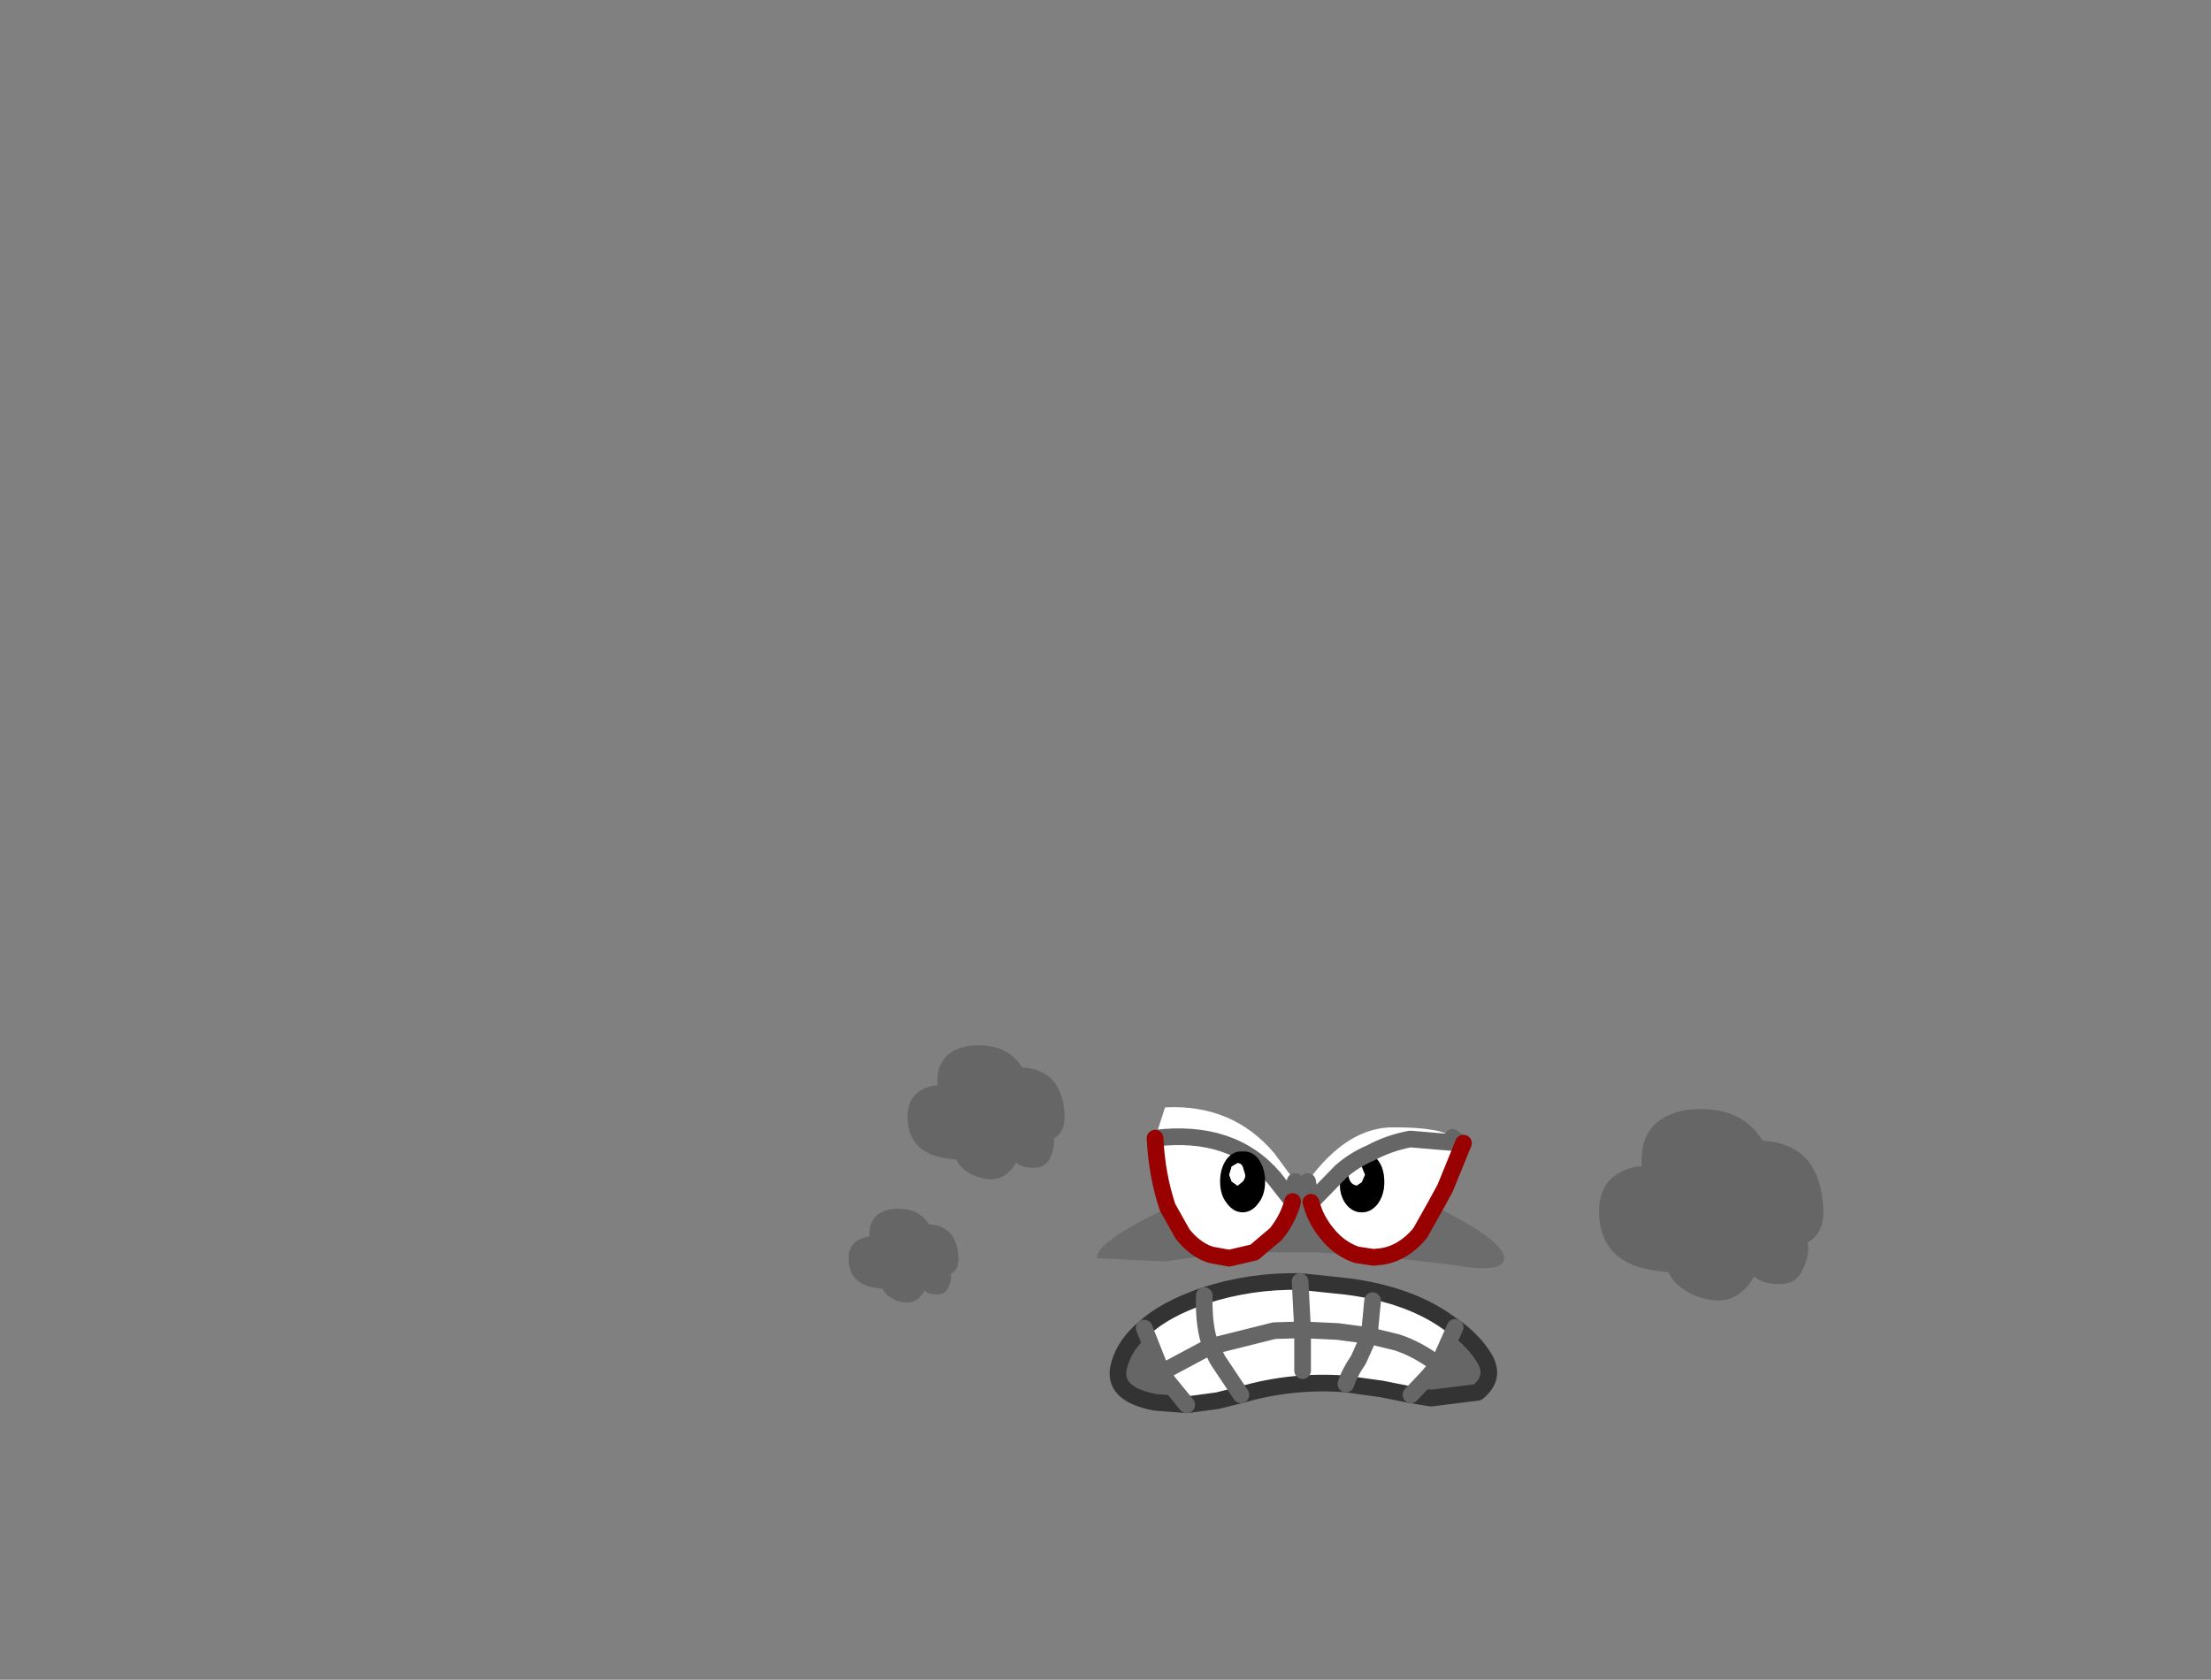 <?xml version="1.0" encoding="UTF-8" standalone="no"?>
<svg xmlns:xlink="http://www.w3.org/1999/xlink" height="100.8px" width="132.65px" xmlns="http://www.w3.org/2000/svg">
  <rect width="100%" height="100%" fill="#808080" stroke="none"/>
  <g transform="matrix(1.0, 0.0, 0.0, 1.0, 77.75, 73.55)">
    <use height="9.65" transform="matrix(1.0, 0.0, 0.0, 1.0, -11.95, -7.1)" width="24.45" xlink:href="#shape0"/>
    <use height="10.6" transform="matrix(1.0, 0.0, 0.0, 1.0, -11.8, 1.75)" width="24.5" xlink:href="#sprite0"/>
    <use height="11.5" transform="matrix(1.0, 0.0, 0.0, 1.0, 17.8, -7.0)" width="13.9" xlink:href="#sprite2"/>
    <use height="11.5" transform="matrix(0.7, 0.0, 0.0, 0.7, -23.57, -10.825)" width="13.9" xlink:href="#sprite2"/>
    <use height="11.5" transform="matrix(0.49, 0.0, 0.0, 0.49, -27.029, -1.017)" width="13.9" xlink:href="#sprite2"/>
  </g>
  <defs>
    <g id="shape0" transform="matrix(1.0, 0.0, 0.0, 1.0, 11.95, 7.1)">
      <path d="M2.7 -3.25 Q2.6 -3.0 2.65 -2.6 2.6 -1.85 3.0 -1.3 3.4 -0.8 3.95 -0.8 4.5 -0.8 4.9 -1.3 5.3 -1.85 5.3 -2.6 5.3 -3.45 4.9 -3.95 L4.45 -4.35 3.95 -4.45 Q3.4 -4.5 3.0 -3.95 L2.7 -3.25 0.9 -1.4 2.7 -3.25 M9.85 -4.95 L6.85 -5.2 Q5.55 -4.95 4.45 -4.35 5.55 -4.95 6.85 -5.2 L9.85 -4.95 10.05 -4.95 8.95 -2.25 8.35 -1.15 7.45 0.45 Q6.45 1.65 5.15 1.85 L4.65 1.9 3.65 1.75 Q2.6 1.4 1.85 0.45 1.2 -0.35 0.95 -1.25 L0.9 -1.4 0.7 -2.65 Q3.1 -5.95 5.9 -5.9 8.7 -5.9 9.4 -5.3 L9.85 -4.95 M3.65 -3.7 L3.95 -3.55 4.15 -3.05 3.95 -2.6 3.65 -2.4 Q3.4 -2.45 3.3 -2.6 3.15 -2.8 3.15 -3.05 L3.3 -3.55 3.65 -3.7 M-0.05 -2.65 L-0.2 -1.45 -0.25 -1.25 Q-0.55 -0.3 -1.2 0.5 L-2.5 1.6 -4.0 1.95 -5.1 1.75 Q-6.05 1.45 -6.8 0.5 L-7.7 -1.1 Q-8.35 -3.05 -8.45 -5.25 L-7.85 -7.1 Q-3.8 -7.3 -1.3 -4.35 L-0.05 -2.65 M-0.2 -1.45 L-1.3 -2.85 Q-3.8 -5.8 -8.45 -5.25 -3.8 -5.8 -1.3 -2.85 L-0.2 -1.45" fill="#ffffff" fill-rule="evenodd" stroke="none"/>
      <path d="M4.45 -4.35 L4.9 -3.95 Q5.3 -3.45 5.3 -2.6 5.3 -1.85 4.9 -1.3 4.5 -0.8 3.95 -0.8 3.4 -0.8 3.0 -1.3 2.6 -1.85 2.65 -2.6 2.6 -3.0 2.7 -3.25 3.5 -3.95 4.45 -4.35 3.5 -3.95 2.7 -3.25 L3.0 -3.95 Q3.4 -4.5 3.95 -4.45 L4.45 -4.35 M3.65 -3.7 L3.3 -3.55 3.15 -3.05 Q3.15 -2.8 3.3 -2.6 3.4 -2.45 3.65 -2.4 L3.95 -2.6 4.15 -3.05 3.95 -3.55 3.65 -3.7" fill="#000000" fill-rule="evenodd" stroke="none"/>
      <path d="M0.7 -2.65 L0.9 -1.4 0.95 -1.25 Q1.2 -0.35 1.85 0.45 2.6 1.4 3.65 1.75 L1.2 1.6 -2.5 1.6 -1.2 0.5 Q-0.55 -0.3 -0.25 -1.25 L-0.2 -1.45 -0.05 -2.65 0.45 -2.65 0.7 -2.65 M5.15 1.85 Q6.45 1.65 7.45 0.45 L8.35 -1.15 8.95 -0.85 Q12.45 0.95 12.5 1.95 12.5 2.9 9.35 2.35 L5.15 1.85 M-7.7 -1.1 L-6.8 0.5 Q-6.05 1.45 -5.1 1.75 L-7.85 2.15 -11.95 1.95 Q-11.95 1.0 -8.25 -0.8 L-7.7 -1.1" fill="#000000" fill-opacity="0.153" fill-rule="evenodd" stroke="none"/>
      <path d="M4.45 -4.35 Q3.5 -3.95 2.7 -3.25 L0.9 -1.4 0.7 -2.65 M4.45 -4.35 Q5.55 -4.95 6.85 -5.2 L9.85 -4.95 9.4 -5.3 M-0.05 -2.65 L-0.2 -1.45 -1.3 -2.85 Q-3.8 -5.8 -8.45 -5.25 M10.05 -4.95 L9.85 -4.95" fill="none" stroke="#666666" stroke-linecap="round" stroke-linejoin="round" stroke-width="1.0"/>
      <path d="M3.65 1.75 Q2.6 1.4 1.85 0.45 1.2 -0.35 0.95 -1.25 L0.9 -1.4 M-0.2 -1.45 L-0.25 -1.25 Q-0.55 -0.3 -1.2 0.5 L-2.5 1.6 -4.0 1.95 -5.1 1.75 Q-6.05 1.45 -6.8 0.5 L-7.7 -1.1 Q-8.35 -3.05 -8.45 -5.25 M3.65 1.75 L4.65 1.9 5.15 1.85 Q6.45 1.65 7.45 0.45 L8.35 -1.15 8.95 -2.25 10.05 -4.95" fill="none" stroke="#990000" stroke-linecap="round" stroke-linejoin="round" stroke-width="1.0"/>
      <path d="M-4.0 -3.05 L-3.85 -2.65 -3.5 -2.4 -3.2 -2.65 Q-3.05 -2.8 -3.05 -3.05 L-3.2 -3.55 Q-3.3 -3.75 -3.5 -3.75 L-3.85 -3.55 -4.0 -3.05 M-3.2 -4.45 Q-2.65 -4.5 -2.25 -4.0 -1.85 -3.45 -1.85 -2.65 -1.85 -1.85 -2.25 -1.35 -2.65 -0.8 -3.2 -0.8 -3.75 -0.8 -4.15 -1.35 -4.55 -1.85 -4.55 -2.65 -4.55 -3.45 -4.15 -4.0 -3.75 -4.5 -3.2 -4.45" fill="#000000" fill-rule="evenodd" stroke="none"/>
      <path d="M-4.0 -3.05 L-3.85 -3.55 -3.5 -3.75 Q-3.3 -3.75 -3.2 -3.55 L-3.05 -3.05 Q-3.05 -2.8 -3.2 -2.65 L-3.5 -2.4 -3.85 -2.65 -4.0 -3.05" fill="#ffffff" fill-rule="evenodd" stroke="none"/>
    </g>
    <g id="sprite0" transform="matrix(1.0, 0.0, 0.0, 1.0, 12.2, 5.3)">
      <use height="8.4" transform="matrix(1.0, 0.0, 0.0, 1.0, -11.6, -4.2)" width="23.25" xlink:href="#sprite1"/>
    </g>
    <g id="sprite1" transform="matrix(1.0, 0.0, 0.0, 1.0, 11.6, 4.2)">
      <use height="8.4" transform="matrix(1.0, 0.0, 0.0, 1.0, -11.6, -4.2)" width="23.25" xlink:href="#shape1"/>
    </g>
    <g id="shape1" transform="matrix(1.0, 0.0, 0.0, 1.0, 11.6, 4.2)">
      <path d="M2.6 2.45 Q2.8 1.8 3.35 1.0 L4.0 -0.45 5.65 -0.05 Q6.9 0.35 8.15 1.3 6.9 0.35 5.65 -0.05 L4.0 -0.45 3.35 1.0 Q2.8 1.8 2.6 2.45 -0.6 2.2 -3.7 3.1 L-4.3 3.25 -5.1 3.45 -6.95 3.7 -8.25 2.1 -8.45 1.75 -9.5 -0.9 Q-8.25 -2.05 -5.9 -2.85 -3.15 -3.75 -0.15 -3.7 L2.7 -3.4 Q6.5 -2.9 8.85 -1.15 L9.15 -0.95 8.15 1.3 7.4 2.15 6.5 3.1 5.5 2.9 4.75 2.75 2.6 2.45 M4.2 -2.55 L4.0 -0.45 2.1 -0.7 0.0 -0.8 -0.15 -3.7 0.0 -0.8 2.1 -0.7 4.0 -0.45 4.2 -2.55 M0.0 1.65 L0.0 0.45 0.0 -0.8 0.0 0.45 0.0 1.65 M-5.9 -2.85 Q-5.95 -0.95 -5.5 0.2 L-5.55 0.2 -8.45 1.75 -5.55 0.2 -5.5 0.2 Q-5.95 -0.95 -5.9 -2.85 M0.0 -0.8 L-1.7 -0.75 -5.5 0.2 -5.1 1.0 -3.7 3.1 -5.1 1.0 -5.5 0.2 -1.7 -0.75 0.0 -0.8" fill="#ffffff" fill-rule="evenodd" stroke="none"/>
      <path d="M6.5 3.1 L7.4 2.15 8.15 1.3 9.15 -0.95 Q10.3 -0.1 10.9 0.9 11.6 2.05 10.5 2.95 L7.7 3.3 6.5 3.1 M-6.95 3.7 L-8.85 3.55 Q-11.5 3.05 -11.0 1.3 -10.65 0.05 -9.5 -0.9 L-8.45 1.75 -8.25 2.1 -6.95 3.7" fill="#666666" fill-rule="evenodd" stroke="none"/>
      <path d="M2.6 2.45 L4.75 2.75 5.5 2.9 6.5 3.1 7.7 3.3 10.5 2.95 Q11.6 2.05 10.9 0.9 10.3 -0.1 9.15 -0.95 L8.85 -1.15 Q6.5 -2.9 2.7 -3.4 L-0.15 -3.7 Q-3.15 -3.75 -5.9 -2.85 -8.25 -2.05 -9.5 -0.9 -10.65 0.05 -11.0 1.3 -11.5 3.05 -8.85 3.55 L-6.95 3.7 -5.1 3.45 -4.3 3.25 -3.7 3.1 Q-0.6 2.2 2.6 2.45" fill="none" stroke="#333333" stroke-linecap="round" stroke-linejoin="round" stroke-width="1.0"/>
      <path d="M8.15 1.3 Q6.9 0.35 5.65 -0.05 L4.0 -0.45 3.35 1.0 Q2.8 1.8 2.6 2.45 M6.5 3.1 L7.4 2.15 8.15 1.3 9.15 -0.95 M-0.15 -3.7 L0.0 -0.8 2.1 -0.7 4.0 -0.45 4.2 -2.55 M0.0 -0.8 L0.0 0.45 0.0 1.65 M-9.5 -0.9 L-8.45 1.75 -5.55 0.2 -5.5 0.2 Q-5.95 -0.95 -5.9 -2.85 M-8.45 1.75 L-8.25 2.1 -6.95 3.7 M-3.7 3.1 L-5.1 1.0 -5.5 0.2 -1.7 -0.75 0.0 -0.8" fill="none" stroke="#666666" stroke-linecap="round" stroke-linejoin="round" stroke-width="1.0"/>
    </g>
    <g id="sprite2" transform="matrix(1.0, 0.0, 0.0, 1.0, 7.1, 5.75)">
      <use height="11.5" transform="matrix(1.0, 0.0, 0.0, 1.0, -6.7, -5.75)" width="13.45" xlink:href="#shape2"/>
    </g>
    <g id="shape2" transform="matrix(1.0, 0.0, 0.0, 1.0, 6.7, 5.75)">
      <path d="M6.7 -0.25 Q6.95 1.65 5.8 2.25 5.95 2.95 5.5 3.9 5.15 4.7 4.25 4.75 3.15 4.8 2.6 4.3 L2.5 4.45 Q1.3 6.4 -1.05 5.4 -2.15 4.9 -2.55 4.05 L-3.35 3.95 Q-6.5 3.5 -6.7 0.75 -6.9 -1.8 -4.45 -2.3 L-4.15 -2.3 Q-4.35 -5.2 -1.45 -5.7 1.75 -6.05 3.1 -3.85 6.35 -3.65 6.7 -0.25" fill="#666666" fill-rule="evenodd" stroke="none"/>
    </g>
  </defs>
</svg>
